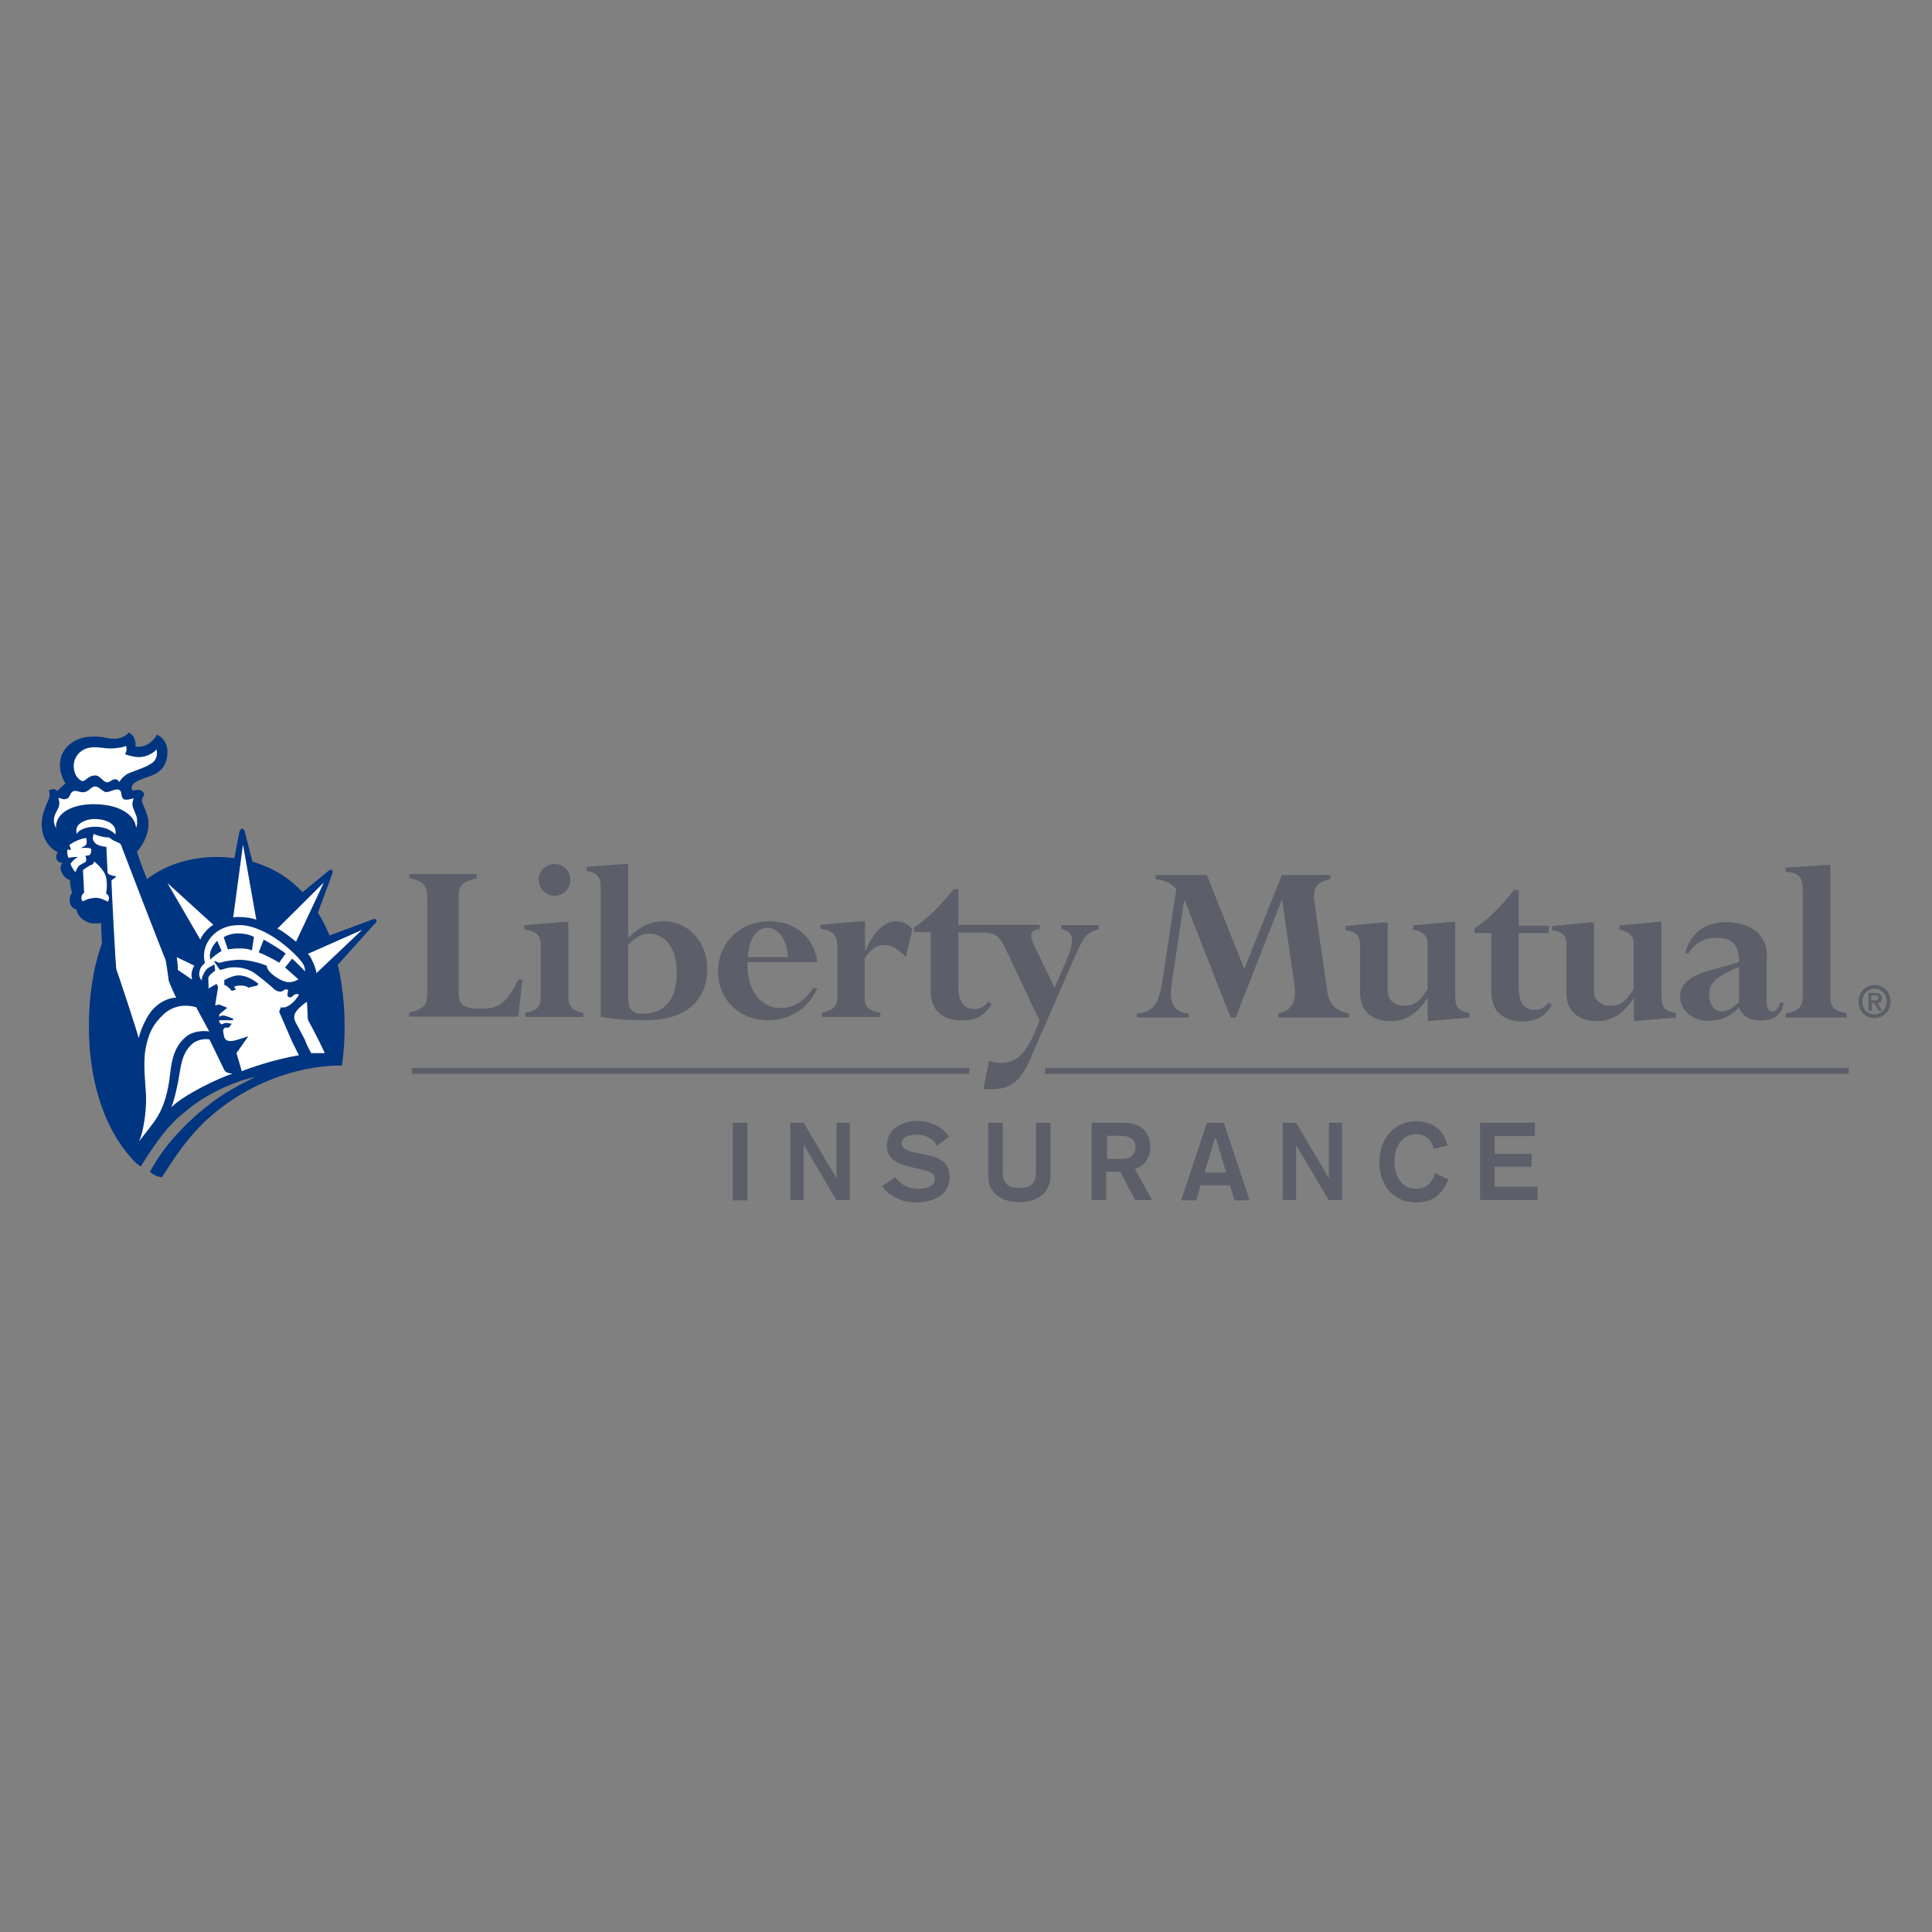 <?xml version="1.0" encoding="utf-8"?>
<!-- Generator: Adobe Illustrator 19.2.1, SVG Export Plug-In . SVG Version: 6.00 Build 0)  -->
<svg version="1.1" id="layer" xmlns="http://www.w3.org/2000/svg" xmlns:xlink="http://www.w3.org/1999/xlink" x="0px" y="0px"
	 viewBox="0 0 652 652" style="enable-background:new 0 0 652 652;" xml:space="preserve">
<rect x="0" y="0" width="652" height="652" fill="#808080" stroke="none"/>
<style type="text/css">
	.st0{fill:#5C5F69;}
	.st1{fill:#003581;}
	.st2{fill:#FFFFFF;}
</style>
<g>
	<path class="st0" d="M154.8,335.2c0,3.9,1.7,5.2,7.6,5.2c5.9,0,8.6-1.8,12.5-9.8h1.4l-1.4,12.5h-36.8v-1.4c5.5-1.4,6.1-2.6,6.1-7.8
		v-30.8c0-4.3-1.1-5.5-6.1-6.8V295h22.8v1.4c-4.8,1.2-6.1,2.2-6.1,6.4V335.2z"/>
	<path class="st0" d="M191.8,336.5c0,3.1,1.6,4.8,5,5.3v1.4h-19.5v-1.4c4.2-0.8,5.2-2,5.2-5.9v-16.5c0-3.8-1.1-4.9-5.6-5.8v-1.4
		l13.5-1.1h1.4V336.5z M187.2,291.6c3,0,5.3,2.4,5.3,5.3c0,3-2.4,5.4-5.3,5.4c-3,0-5.4-2.5-5.4-5.4
		C181.7,294,184.2,291.6,187.2,291.6"/>
	<path class="st0" d="M212,318.8c3.1-2.9,4.8-3.7,7.2-3.7c5.5,0,9.2,5.3,9.2,12.8c0,10.1-4.6,14.2-11.5,14.2c-3.7,0-4.9-1.6-4.9-5.2
		V318.8z M212,291.6h-1.4l-12.6,0.9v1.4c2.9,0.5,4.7,2,4.7,4.6v44.6c4.7,0.9,9.3,1.2,15.1,1.2c15.1,0,20.9-7.9,20.9-17.4
		c0-9-6.4-16-14.8-16c-4.4,0-8.2,1.8-11.9,5.7V291.6z"/>
	<path class="st0" d="M252.4,323c0.3-5.9,2.8-9.9,6.6-9.9c3.8,0,6.6,4.1,6.9,9.9H252.4z M275.9,324.9c-1.1-8.6-7.5-14-16.3-14
		c-9.8,0-17.3,7.3-17.3,16.9c0,9.5,7.2,16.5,16.9,16.5c7.5,0,13.8-4.1,16.6-10.8h-1.4c-3,4.5-6.6,6.7-11.1,6.7
		c-5.8,0-11.5-5.3-11-15.5H275.9z"/>
	<path class="st0" d="M305.7,322.9c-2.7-2.6-4.9-4-7-4c-2.8,0-4.5,1.1-6.9,4.4V336c0,3.7,0.7,4.8,5.3,5.8v1.4h-19.7v-1.4
		c4.1-1,5.2-2.2,5.2-5.8v-16.4c0-4-1.7-5.8-5.7-6.1v-1.4l13.6-1.2h1.4v9.9h0.2c3-6.7,6.4-9.9,10.3-9.9c2.1,0,4,0.9,5.5,2.6
		L305.7,322.9z"/>
	<path class="st0" d="M358.1,312.1v1.4c3.9,0.8,4.9,3.3,2.1,9.9l-4.3,9.9l-6.6-13.6c-1.9-3.9-1.9-5.8,1.6-6.2v-1.4H333h-0.6h-9v-12
		h-1.6c-4.4,5.6-9.5,10.5-13.3,12.9v1.6h5.6v19.9c0,7.1,4.7,9.9,10.5,9.9c4.6,0,7.7-1.6,10-5.5l-1-0.9c-1.5,1.7-2.9,2.5-4.5,2.5
		c-4.4,0-5.7-3-5.7-8v-17.8h8.3c4.5,0,5.8,1.6,7.8,5.8l11.3,23.9c-3.8,10.2-7.1,14.3-12.8,14.3c-1.2,0-2.2-0.1-4.2-0.7l-1.9,9.4
		c1.2,0.2,1.8,0.2,2.6,0.2c6.4,0,10-2.7,13.2-10.3l15.6-35.7c2.6-5.7,3.5-6.9,7.5-8v-1.4H358.1z"/>
	<path class="st0" d="M447.9,334.5c0.6,4.2,2.6,6.6,7.3,7.5v1.4h-23.8V342c5.3-1.3,6.2-4.4,5.3-10.6l-4-27.5h-0.2L417,343.4h-1.7
		l-15.5-39.5h-0.2l-4.2,28.3c-0.8,5.6,0.2,9.4,5.7,9.8v1.4h-17.4V342c5.2-0.2,7.4-3.2,8.5-10.6L397,300c-1.9-2-4.5-3.2-7-3.3v-1.4
		h17.3l12.6,31.7l12.7-31.7H449v1.4c-4.9,0.9-6.1,3.4-5.4,7.8L447.9,334.5z"/>
	<path class="st0" d="M459,319.2c0-3.5-1.2-4.7-4.9-5.3v-1.4l12.8-1.2h1.4V334c0,3.7,2.4,5.4,5.8,5.4c3.1,0,5-1.3,7.7-5.6v-15.5
		c0-2.5-1.6-4-4.9-4.6v-1.4l12.8-1.2h1.4v24.7c0,4.1,0.8,5.1,4.9,6.2v1.4l-14.2,1.2v-7.6h-0.2c-3.5,5.3-7.3,7.6-12.3,7.6
		c-6.4,0-10.3-3.5-10.3-9.5V319.2z"/>
	<path class="st0" d="M503.2,314.9h-5.6v-1.6c3.9-2.4,9-7.3,13.3-12.9h1.6v12h10.2v2.5h-10.2v17.9c0,5,1.3,8,5.7,8
		c1.6,0,3-0.8,4.5-2.5l1,0.9c-2.3,3.9-5.3,5.5-9.9,5.5c-5.8,0-10.5-2.8-10.5-9.9V314.9z"/>
	<path class="st0" d="M528.7,319.2c0-3.5-1.2-4.7-4.9-5.3v-1.4l12.7-1.2h1.4V334c0,3.7,2.4,5.4,5.7,5.4c3.1,0,5-1.3,7.7-5.6v-15.5
		c0-2.5-1.6-4-4.8-4.6v-1.4l12.8-1.2h1.4v24.7c0,4.1,0.8,5.1,4.9,6.2v1.4l-14.2,1.2v-7.6h-0.2c-3.5,5.3-7.3,7.6-12.3,7.6
		c-6.4,0-10.3-3.5-10.3-9.5V319.2z"/>
	<path class="st0" d="M586.9,338.1c-2.1,2.1-3.9,3.2-5.8,3.2c-2.5,0-4.3-2.2-4.3-5.6c0-4.2,2.4-6.1,10.1-9.4V338.1z M596.3,322.8
		c0-8.6-7-11.6-13.7-11.6c-7.2,0-12.3,3.9-13.9,10.5h1.2c2-3.5,5.1-5.2,9.3-5.2c5.6,0,7.7,2.6,7.7,8.1c-7.6,2.8-19.9,3.5-19.9,11.8
		c0,4.5,4.2,8.1,9.3,8.1c3.8,0,6.7-0.9,9.8-3.7l0.7-0.7c1.6,3.1,3.7,4.3,7.5,4.3c4.5,0,7.2-2.1,7.6-6h-1.3c-0.3,1.9-1.2,2.9-2.5,2.9
		c-1.4,0-1.9-1.2-1.9-4.1V322.8z"/>
</g>
<g>
	<path class="st0" d="M608.4,300.4c0-4.4-1.4-5.9-5.8-6.2v-1.4l13.7-0.9h1.4v43.9c0,4.1,0.9,5.1,5.5,6.2v1.4h-20.6V342
		c4.5-0.7,5.8-2.2,5.8-6.2V300.4z"/>
	<path class="st1" d="M127,310.4c-0.4-0.5-1.3-0.1-1.3-0.1l-14.5,5.4c-1.1-2.7-2.4-5.3-3.9-7.7l4.7-12.8c0,0,0.6-1.3,0-1.6
		c-0.5-0.3-1.4,0.5-1.4,0.5l-8.5,7c-3.3-3.6-7.2-6.4-11.7-8.4c-1.7-0.7-3.4-1.4-5.2-1.9l-2.6-10.1c0,0-0.2-1-0.9-1
		c-0.7,0-0.9,1-0.9,1l-1.7,8.9c-1.8-0.2-3.7-0.4-5.7-0.4c-6.3,0-12,1.2-16.9,3.4c-2.1,0.9-4.1,2.1-6,3.4c-0.3,0.2-0.6,0.4-0.9,0.7
		c-1.8-4.5-3.1-8.2-3.4-9.3c1-0.9,3-4.1,3.5-6.3c0.7-3,0.5-4.5-0.3-6.8c-0.5-1.7-1.6-3.3-1.5-4.3c0.1-0.8,0.5-1.4,0.8-1.7
		c-0.2-1.1-0.9-1.6-1.8-1.7c-0.8-0.1-1.4,0.1-2.1,0.2c-0.2-0.3-0.5-0.3-0.3-1.4c0.4-1.7,3.8-2.6,6.5-3.6c3.5-1.3,5.4-3.8,5.5-7.9
		c0.1-2.9-1.5-5.1-3.6-6c-0.4,1.2-2.1,2.8-3.3,3.4c-1.2,0.6-2.8,0.9-3.9,0.6c0.3-2.1-0.7-4-2.3-4.7c-0.5,0.9-2.4,2.2-5.2,2.1
		c-2.8-0.1-3-0.8-7-0.7c-5.7,0-10.3,3.4-10.9,8.4c-0.4,3.3,0.9,6,1.8,7.4c-0.7,0.5-2.4,2.1-2.7,2.6c-0.4-0.5-1.5-1.1-2.9-0.2
		c0.3,0.7,0.3,1.6,0.1,2.4c-0.2,0.8-2.3,4.8-2.5,8.1c-0.4,5.5,2.8,9.2,5.4,10.3c-0.6,0.9-0.7,1.8-0.3,2.6c0.3,0.5,0.8,1,1.9,1
		c-0.6,0.7-0.9,1.8-0.5,2.8c0.5,1.2,1.8,2.9,3,2.9c-0.1,1,0.4,3.4,0.7,4.3c-0.4,0.8-0.8,1.3-0.8,2.8c0.1,1.5,1,2.7,2.2,2.9
		c0.3,0.7,0.5,1.5,0.9,2c0.4,0.5,0.8,1.1,1.7,1.6c0.9,0.6,1.9,1.1,3.1,1.1c1.2,0,2.2,0.1,2.7-0.1c0,0.3,0.1,3.5,0.3,6.9
		c-3,8.3-4.4,17.8-4.4,28.1c0,18.4,5.2,34.8,15.3,45.4c0,0,0.6,0.7,2.2,1.8c0,0,3.1-5.4,7.9-11.5c1.2-1.5,2.6-3,4.1-4.5
		c2.3-2,4.6-3.9,6.8-5.5c6.2-4.2,13.3-7.4,19.9-8.8c-7.6,3.9-11.8,6-19,12.1c-4.5,3.9-11.7,10.7-16.6,20c1,0.8,2.4,1.6,4,1.8
		c1-1.2,6.4-11,14.5-18.8c16.6-15.5,36-19.1,46.3-18.9c0.6-4.2,0.9-8.6,0.9-13.1c0-7.4-0.8-14.4-2.3-20.9l12.2-13.6
		C126.5,311.8,127.4,310.9,127,310.4"/>
</g>
<g>
	<path class="st2" d="M36.4,304.3c-0.7-0.4-2.7-1.4-4.2-1.3c-1.6,0.1-2.9,0.4-4.2,1.2c-0.5-0.4-0.7-1.1-0.4-1.9c0.3-0.8,0.8-1,0.8-1
		l-0.4-7.7c0,0,2.2-1.6,2.8-1.7c0.6-0.2,0.9-0.6,0.9-1.2c1,0.7,2.4,2.1,3.1,3.2c0.7,1,1.1,2.1,1.2,3.4c0.1,1.2,0.1,2.7-0.2,4.2
		c0.5,0.4,0.9,0.8,1,1.4C36.8,303.6,36.6,303.8,36.4,304.3"/>
	<path class="st2" d="M106.8,328.4c-0.1-1.5-1.8-5.6-2.9-6.5l18.3-8.1L106.8,328.4z"/>
	<path class="st2" d="M56.5,298L72,312.1c-1.5,0.8-3.7,3.1-4.4,5L56.5,298z"/>
	<path class="st2" d="M65.6,325.9c-0.5,0.8-0.7,1.3-0.9,2.3c-0.2,1,0,1.6,0.1,2.4l-4.8-3.3c0.1-1.1-0.2-2.9-0.3-3.9
		c0-0.1,0-0.3-0.1-0.4L65.6,325.9z"/>
	<path class="st2" d="M39.3,327.3c-0.3-0.5-1.7-29.2-1.7-30.2l1.5-1.1v-0.3c-1.1-0.1-2.4-0.5-2.8-1.1l-0.4-8.8
		c-1.5-0.1-3.1-0.6-3.7-1.2c-0.7-0.7-1.3-1.6-0.5-3.2c0.8,0.5,3,1.2,4.9,1.2c0.4,0,1.3,0.9,1.8,1.1c0.6,0.2,1.5,0.7,2,0.9
		c0.4,0.2,0.7,1.1,0.8,1.5c0.1,0.4,14.3,37.2,14.6,37.6c0.2,0.4,1.1,6.6,1.1,7.1c0.1,0.5,2.2,5.4,2.6,5.9c-1.9-0.1-5,1-7.5,3.5
		c-2.5,2.4-4.7,7.7-5.2,10.2C46.6,349,39.6,327.8,39.3,327.3"/>
	<path class="st2" d="M57.4,362.5c-0.6,5.7-2,10.6-4.1,14.1c-1.3,2.3-5.1,6.9-6.4,8.6c1.4-2.8,2.5-9.7,2.4-15
		c-0.1-3.4-1.1-11.1-0.2-16.1c1-5.4,2.5-8.4,6.1-11.8c1.8-1.7,5.6-3.9,11-2.4l4.4,8.2c-2.3-0.4-5.4,0-7.5,1.5
		C59.3,352.6,58,356.7,57.4,362.5"/>
	<path class="st2" d="M57.8,373.7c1.1-2.4,2.5-9.2,2.8-11.5c0.5-2.9,1-7.2,4.5-10.1c1.7-1.4,4.5-1.6,5.6-1.3l4.9,10.1
		c0.4,1.1,1.9,1.4,2.9,1.4C73.9,363.8,62.2,369.3,57.8,373.7"/>
	<path class="st2" d="M99.8,341.6c-0.8,1.2-0.5,2.4-0.1,3.3c0.5,0.9,3.1,5.8,3.1,5.8c0.8,2.2,1.5,3.3,2.2,4.7c1.4,0,3,0,4.6,0
		c-1.7-3.9-5.7-11.3-5.7-11.3l-0.3-6C102.6,338.6,100.6,340.3,99.8,341.6"/>
	<path class="st2" d="M78.7,309.6c1.9-0.4,6.4,0.1,7.8,0.8L82,285L78.7,309.6z"/>
	<path class="st2" d="M32.1,279c4,0,5.9,1.7,6.9,2.6c0.1-1.4-0.1-2.6-1.4-3.6c-1-0.8-2.9-1.6-5.7-1.6c-1.9,0-3.8,0.6-5,1.6
		c-1.1,0.9-1.3,1.9-1,3.5C26.2,280.3,28.8,279,32.1,279"/>
	<path class="st2" d="M24.9,258c-0.1,1.5,0.3,3.1,1,4.1c0.4,0.5,1.4,1.6,2.1,1.5c1-0.1,1.9-2,4.3-1.9c1.5,0.1,2.5,2.2,3.8,2.3
		c1,0.1,1.5-0.9,2.5-1c0.9-0.1,1.2,0.3,1.7,0.9c0.4-0.8,0.9-1.4,2.2-2.4c1.6-1.2,7-2.3,9.3-4.4c1.1-1,1.4-2.9,1-4.2
		c-0.9,1.2-3.3,2.5-5.6,2.6c-1.2,0.1-4-0.5-5-1c0.5-0.9,0.7-1.8,0.3-2.8c-0.8,0.6-4.1,0.9-5.4,0.9c-1.3,0-3.8-0.5-5.8-0.4
		C27.1,252.4,25.1,255.5,24.9,258"/>
	<path class="st2" d="M32.3,271.4c9.3,0.2,13.5,4.5,13.6,8c0.5-1.1,0.4-2.1,0.3-3.2c0-0.9-1.5-3.6-1.5-4.5c-0.1-0.9,0.2-1.5,0.4-2.3
		c-0.6,0.1-2.7,0.9-3.5,0.2c-0.9-0.8-0.3-2.7-1.5-3.1c-1.2-0.5-3.2,1-4.4,0.8c-1.2-0.2-2.3-1.9-3.6-1.9c-1.3,0-2,1.6-3.5,1.9
		c-1.2,0.3-2.7-0.5-3.4-0.4c-0.8,0.1-1.3,0.7-1.6,1.5c-0.4,0.8-0.6,1.1-1.6,1.3c-0.7,0.2-1.8-0.5-2.4-0.4c0.4,0.4,0.6,2.1,0.2,3.1
		c-0.5,1.2-1.5,2.5-1.6,4.1c-0.1,1.4,0.3,2,0.7,3C18.6,274.5,24.2,271.2,32.3,271.4"/>
	<path class="st2" d="M26.5,289.2c-0.6,0.1-2,1.2-2.7,2.3c0.2,0.7,1,2.4,1.7,2.8c0.2-0.8,1-2.1,1.4-2.3c0.6-0.4,1.2-0.7,1.6-0.9
		c0.5-0.2,0.6-0.5,0.6-1c0-0.5-0.1-0.8-0.3-1.3c0.5-0.1,1.3,0,1.6-0.4c0.3-0.4,0.4-0.9,0.4-1.5c0-0.5-0.2-0.7-0.8-0.7
		c-0.5-0.1-2.1-0.1-2.8,0c0,0,1.2-0.6,1.5-0.8c0.4-0.2,0.5-0.5,0.5-0.8c0.1-0.3,0.1-1-0.1-1.8c-1.8,0.1-4.9,1.6-5.7,2.4l0.6,1.6
		l-1.2-0.1c-0.2,0.8-0.1,2,0.3,2.8C24.5,289.2,25.7,289.2,26.5,289.2"/>
	<path class="st2" d="M102.7,326.2c-0.2-1.1-3.1-4.6-8-8.3c-3.8-2.9-9.4-5.8-14-5.7c-7.8,0-11,5.4-11.6,8.2
		c-0.4,1.7-0.3,3.5,0.1,4.5c-1.2,1.1-1.7,1.9-1.9,3.1c-0.2,0.9,0,2.1,0.8,2.9c-0.1-1.1,0.7-2.5,1.3-3.4c0.7-1,1.9-1.4,3-2l0.2,2.1
		c-1,0.6-2.3,1.8-2.3,2.5l0.1,3.5l2.7-1.6l0.5,1.1l-1,6.2L74,339l2.7,1.1l-2.7,2.2v0.9c0,0,0.4-0.5,1.3-0.5c0.9,0,3.4,1.1,3.4,1.1
		l-0.1,0.5h-1.1H74c-0.2,0.6,0.4,1.1,0.7,1.4c0.6-0.2,1.3-0.5,1.6-0.5c0.4,0,1.2,0.2,1.9,0.3l-0.8,1.1c0,0-0.4,0.3-1.2,0.2
		c-0.4-0.1-0.9,0.5-0.9,1c0,0.5,0.3,1.9,0.3,1.9c0.4,2,2.5,1.6,2.7,1.6c1.3-0.1,5.5-1.6,5.5-1.6l-4,5.7l1.8,6.1
		c2.7-1.1,10.7-3.9,19.3-5.4c-0.9-1.6-1.1-2.2-2.3-4.5l-4.4-10.2l0.6-1.5c1,0.4,2.5-0.3,3.5-1.1c1-0.8,2.1-2.2,2.6-3.1
		c-0.6-0.4-1.1-0.3-1.7,0.1c-0.5,0.4-0.9,1-1.7,0.7c-0.8-0.3-0.4-1.2-0.3-2c0.1-0.8-0.9-0.8-1.6-0.2c-0.7,0.6-2.2,0.4-3.2-0.6
		c-1-1-5.7-4.9-7.3-5.8c-2.4-1.4-5.7-1.7-8.1-1.3c-1.4,0.3-2.4,0.9-2.9,0.6l-1.8-2.7l0.3-0.2c0.6,0.3,1.2,0.8,2,0.5
		c0.8-0.3,3.4-0.8,5.7-0.9c3.5-0.1,7.8,1.2,9.7,2c0.1,2.3,4.7,5.2,6.8,5.5c1.8,0.2,2.8-0.3,3.9-0.9l-4.5-4l2.4-3
		c0,0,3.8,3.6,4.3,4.3C103,327.3,102.8,326.7,102.7,326.2 M75.6,330.8c0,0,1.9-1.1,3.8-1.5c2.7-0.6,5.7,1,7.8,2.7l-0.4,0.6l-3,0.7
		c-0.6-0.5-1.7-0.8-2.9-0.7c-1.1,0-1.9,0.4-1.9,0.4l0.6,1l-1.4,0.4c-0.6-0.8-1.6-1.8-2.5-2V330.8z M71,323.8
		c-0.8-2.7,1.3-5.3,2.3-6.3l1.5,3.4C73.6,321.6,71.9,322.9,71,323.8 M85,320.8c-1.4-1-6.1-0.8-8.1-0.4l-1.4-4.1
		c1.1-0.8,3.1-1.3,4.9-1.3c1.9,0,3.9,0.4,5.3,1.2L85,320.8z M94.2,324.9c-1.9-1.3-5.8-3.1-6.9-3.5l1.7-4.3c1.4,0.7,6.6,3.9,7.4,4.7
		L94.2,324.9z"/>
	<path class="st2" d="M93.6,313.4c1.7,0.6,5.4,3.7,6.3,4.4l9.4-20L93.6,313.4z"/>
	<path class="st0" d="M632.6,332.4c2.9,0,5.4,2.2,5.4,5.6c0,3.3-2.5,5.6-5.4,5.6c-2.9,0-5.4-2.2-5.4-5.6
		C627.2,334.7,629.7,332.4,632.6,332.4 M632.6,342.3c2.3,0,4.1-1.8,4.1-4.3c0-2.6-1.9-4.3-4.1-4.3c-2.3,0-4.1,1.8-4.1,4.3
		C628.5,340.5,630.3,342.3,632.6,342.3 M630.5,335.1h2.3c1.5,0,2.3,0.5,2.3,1.8c0,1.1-0.7,1.5-1.5,1.6l1.6,2.6h-1.2l-1.5-2.6h-0.8
		v2.6h-1.1V335.1z M631.6,337.6h1c0.7,0,1.3-0.1,1.3-0.9c0-0.7-0.7-0.8-1.3-0.8h-1.1V337.6z"/>
	<rect x="139" y="360.4" class="st0" width="188.1" height="2"/>
	<rect x="352.7" y="360.4" class="st0" width="271.2" height="2"/>
	<rect x="247.3" y="378.9" class="st0" width="4.9" height="26.2"/>
	<polygon class="st0" points="266.7,378.9 271.2,378.9 282.2,397.5 282.3,397.5 282.3,378.9 286.8,378.9 286.8,405 282.2,405 
		271.3,386.4 271.2,386.4 271.2,405 266.7,405 	"/>
	<path class="st0" d="M302.1,397.2c1.8,2.7,4.7,4,7.9,4c2.4,0,5.5-0.8,5.5-3.3c0-2.1-1.9-2.6-5.4-3.4l-2.9-0.7
		c-4.2-1-7.9-2.5-7.9-7.3c0-5.5,5.3-8.2,10.1-8.2c4.5,0,8.2,1.6,10.9,5.3l-4.1,3.1c-1.2-2.4-3.7-3.8-6.9-3.8c-2.8,0-5,1.1-5,2.9
		c0,2.2,2.5,2.7,5.4,3.3l3.2,0.7c3.9,0.8,7.6,2.4,7.6,7.4c0,6.4-6,8.6-11.5,8.6c-4.3,0-8.8-1.9-11.3-5.5L302.1,397.2z"/>
	<path class="st0" d="M354.5,397c0,5.3-4.2,8.7-10.5,8.7c-6.3,0-10.5-3.4-10.5-8.7v-18.1h4.9v16.8c0,3.2,1.4,5.2,5.6,5.2
		c4.3,0,5.6-2,5.6-5.2v-16.8h4.9V397z"/>
	<path class="st0" d="M368.5,378.9h10.9c5.5,0,8.8,3.3,8.8,7.9c0,5.9-3.9,7.2-5.2,7.7l5.8,10.5h-5.7l-5.1-9.6h-4.7v9.6h-4.9V378.9z
		 M373.5,391.1h5.4c2.5,0,4.3-1.5,4.3-3.9c0-2.4-1.6-3.9-5-3.9h-4.6V391.1z"/>
	<path class="st0" d="M407.3,378.9h5.7l8.7,26.2h-5.1l-1.5-5.1h-9.9l-1.5,5.1h-5.1L407.3,378.9z M410.2,383.7L410.2,383.7l-3.7,12
		h7.3L410.2,383.7z"/>
	<polygon class="st0" points="432.9,378.9 437.4,378.9 448.4,397.5 448.5,397.5 448.5,378.9 452.9,378.9 452.9,405 448.4,405 
		437.4,386.4 437.4,386.4 437.4,405 432.9,405 	"/>
	<path class="st0" d="M483.8,387.7c-0.4-2.9-2.8-4.9-5.8-4.9c-5.2,0-7.4,4.6-7.4,9.2c0,4.6,2.2,9.2,7.4,9.2c3.4,0,5.4-2.2,6.3-5.3
		l4.5,2.1c-2.1,5.3-5.6,7.8-10.8,7.8c-8.4,0-12.5-6.4-12.5-13.7c0-7.4,4.7-13.7,12.5-13.7c5.2,0,9.3,2.8,10.5,8.2L483.8,387.7z"/>
	<polygon class="st0" points="499.5,378.9 518,378.9 518,383.4 504.4,383.4 504.4,389.4 516.9,389.4 516.9,393.7 504.4,393.7 
		504.4,400.5 518.9,400.5 518.9,405 499.5,405 	"/>
</g>
</svg>
